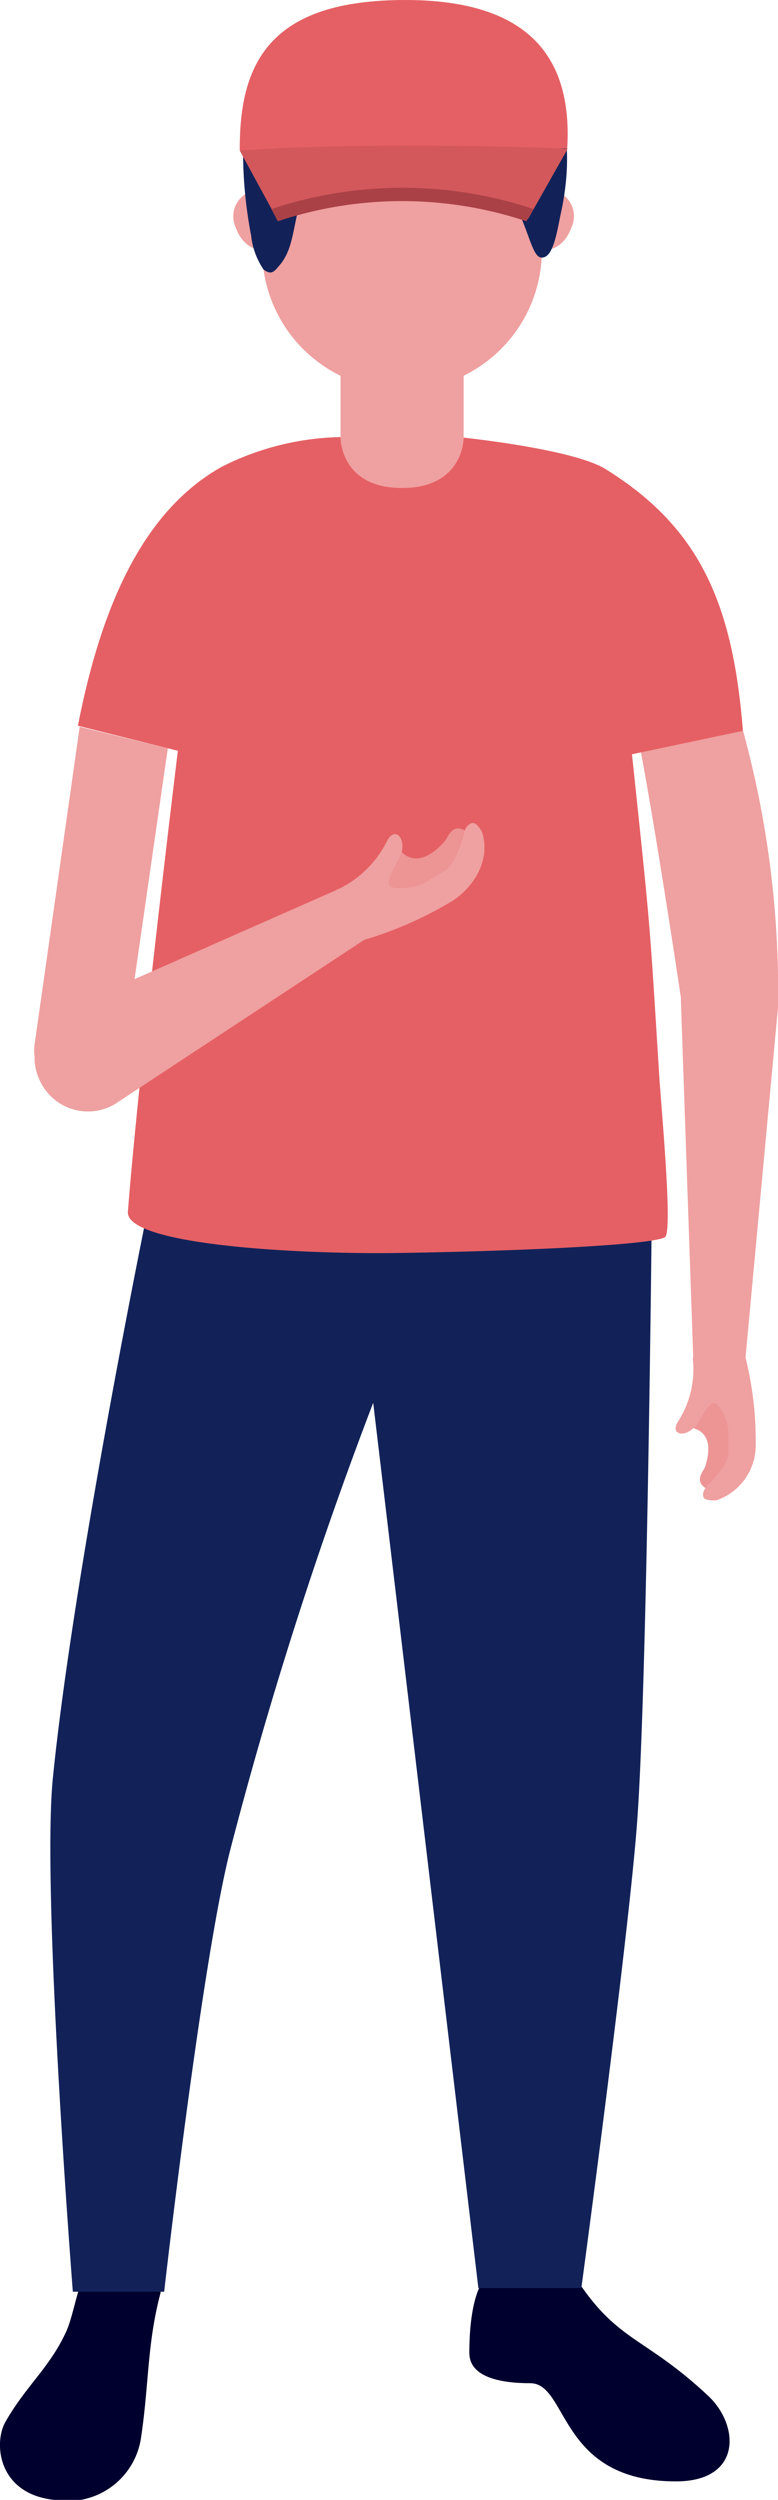 <svg xmlns="http://www.w3.org/2000/svg" viewBox="0 0 53.41 171.61"><defs><style>.cls-1{fill:#00002e;}.cls-2{fill:#122259;}.cls-3{fill:#efa0a0;}.cls-4{fill:#ed9495;}.cls-5{fill:#e56064;}.cls-6{fill:#d2585b;}.cls-7{fill:#aa4147;}</style></defs><title>people9</title><g id="Слой_2" data-name="Слой 2"><g id="Layer_1" data-name="Layer 1"><path class="cls-1" d="M33.08,156.72s-.86,1.11-.86,4.8c0,1.69,2.19,2.08,4.18,2.08,2.63,0,1.92,6.74,10,6.74,4.55,0,4.39-3.85,2.2-5.89-4.28-4-6.07-3.64-8.85-7.73Z"/><path class="cls-1" d="M5.64,156.59C5.28,157.3,5,159,4.57,160c-1.13,2.51-2.78,3.76-4.2,6.26-.83,1.46-.51,5,3.46,5.36a5.08,5.08,0,0,0,5.83-4.14c.58-3.77.42-6.47,1.34-10,.35-1.4-1.37-2-2.8-2A2.66,2.66,0,0,0,5.64,156.59Z"/><path class="cls-2" d="M10,83.75s-5,24.49-6.38,38.4C2.86,130.06,5,157.32,5,157.32h6.27s2.59-22.79,4.55-30.38a287.81,287.81,0,0,1,9.8-30.64l7.22,60.77,7.07,0s3.24-24,3.83-32c.69-9.31,1-41.29,1-41.29Z"/><path class="cls-3" d="M45.55,38.37s2.92,3.11,5.46,11.8a67.63,67.63,0,0,1,2.4,19L46.82,69S45.21,58.12,44,51.64C42.16,41.55,45.55,38.37,45.55,38.37Z"/><polygon class="cls-3" points="47.59 93.19 51.18 93.19 53.41 69.15 46.74 68.58 47.59 93.19"/><path class="cls-4" d="M48.43,102.15h0l.18-.21c.82-.86,1.45-1.55,1.45-2.22,0-.52,0-.9,0-1.47S49.42,96.3,49,96.3,48,97.63,47.73,97.89a.67.67,0,0,1-.14.15c.53.14,1.46.64.82,2.64C48.3,101,47.64,101.62,48.43,102.15Z"/><path class="cls-3" d="M51.18,93.19a23.68,23.68,0,0,1,.7,5.91,4,4,0,0,1-2.72,3.9c-.2,0-.75,0-.84-.17s-.12-.47.29-.9c.82-.86,1.39-1.55,1.39-2.23,0-.51,0-.89,0-1.47s-.59-1.93-1-1.93S48,97.63,47.73,97.89c-.67.83-1.77.62-1.18-.31a6.6,6.6,0,0,0,1-4.39Z"/><path class="cls-5" d="M43.38,51.78,51,50.17c-.69-8.8-3-14-9.48-18C39.16,30.77,31.45,30,31.45,30h-7.7a18.85,18.85,0,0,0-8.54,2.05c-4.68,2.64-8,8.16-9.86,17.77l6.86,1.72S9.54,73.34,8.78,83.18C8.6,85.51,21,86.16,28.12,86c7.78-.13,16.64-.54,17.53-1.07.56-.33-.28-9.15-.4-11.2-.67-10.71-.57-9.73-1.87-22Z"/><path class="cls-3" d="M37.2,17.18a9.59,9.59,0,0,1-9.6,9.59h0A9.59,9.59,0,0,1,18,17.18v-5A9.59,9.59,0,0,1,27.6,2.58h0a9.6,9.6,0,0,1,9.6,9.59Z"/><path class="cls-3" d="M5.47,49.89l6.05,1.48-3,20.82c-.26,1.82-1.48,3.5-3.3,3.24a3.34,3.34,0,0,1-2.84-3.77Z"/><path class="cls-3" d="M4.24,69.42a3.64,3.64,0,0,0-1.38,5h0a3.63,3.63,0,0,0,5,1.39L25,64.52c1.75-1-.23-4.36-2-3.38Z"/><path class="cls-3" d="M39.22,15.63c-.36,1.06-1.28,1.71-2.06,1.44a1.81,1.81,0,0,1-.78-2.39c.36-1.06,1.28-1.71,2.06-1.44A1.81,1.81,0,0,1,39.22,15.63Z"/><path class="cls-3" d="M16.19,15.63c.36,1.06,1.28,1.71,2.06,1.44A1.81,1.81,0,0,0,19,14.68C18.68,13.62,17.76,13,17,13.24A1.81,1.81,0,0,0,16.19,15.63Z"/><path class="cls-2" d="M33.81,2C25.25-2.47,20.07,3.39,20.07,3.39c-2.74-.13-2.95,3-3.38,6.57a30.41,30.41,0,0,0,.55,6.21,5.13,5.13,0,0,0,.85,2.33l0,0v0c.53.4.72.16,1.06-.24,1-1.13.93-2.6,1.5-4.53a15.46,15.46,0,0,0,.5-2.32c.21-1.47,2.41-2.59,4-2.62A21.45,21.45,0,0,1,30,9.37c6.19,2,6,8.2,7.15,8.31.71.06,1-1.2,1.31-2.84C39.28,11.25,39.69,5,33.81,2Z"/><path class="cls-3" d="M31.83,30.08s0,3.42-4.23,3.42-4.22-3.42-4.22-3.42V23.54h8.45Z"/><path class="cls-5" d="M38.94,10.19C39.36,3.17,35.45,0,27.82,0,18.5,0,16.42,4.33,16.46,10.34Z"/><path class="cls-6" d="M16.46,10.34,19,15s7.38-3.16,17.27,0l2.7-4.78S35.4,10,27.71,10C20.49,10,16.46,10.34,16.46,10.34Z"/><path class="cls-7" d="M36.14,15.19a27,27,0,0,0-17.07,0l-.44-.84a28.5,28.5,0,0,1,18,0Z"/><path class="cls-4" d="M31.89,57h0c0,.09-.07.18-.1.29-.36,1.24-.66,2.23-1.29,2.6l-1.39.82c-.51.31-2.18.46-2.4.08s.66-1.75.79-2.1c0-.07.05-.14.07-.21.4.42,1.39,1,2.93-.69C30.77,57.48,31,56.53,31.89,57Z"/><path class="cls-3" d="M25,64.52a26.13,26.13,0,0,0,5.95-2.61c1.26-.74,2.78-2.59,2.17-4.71-.07-.22-.41-.71-.63-.7s-.5.14-.68.77c-.36,1.24-.7,2.17-1.33,2.54l-1.39.83c-.51.3-2.14.51-2.36.13s.66-1.75.79-2.1c.4-1.08-.4-2-.95-.94A7.21,7.21,0,0,1,23,61.14Z"/></g></g></svg>